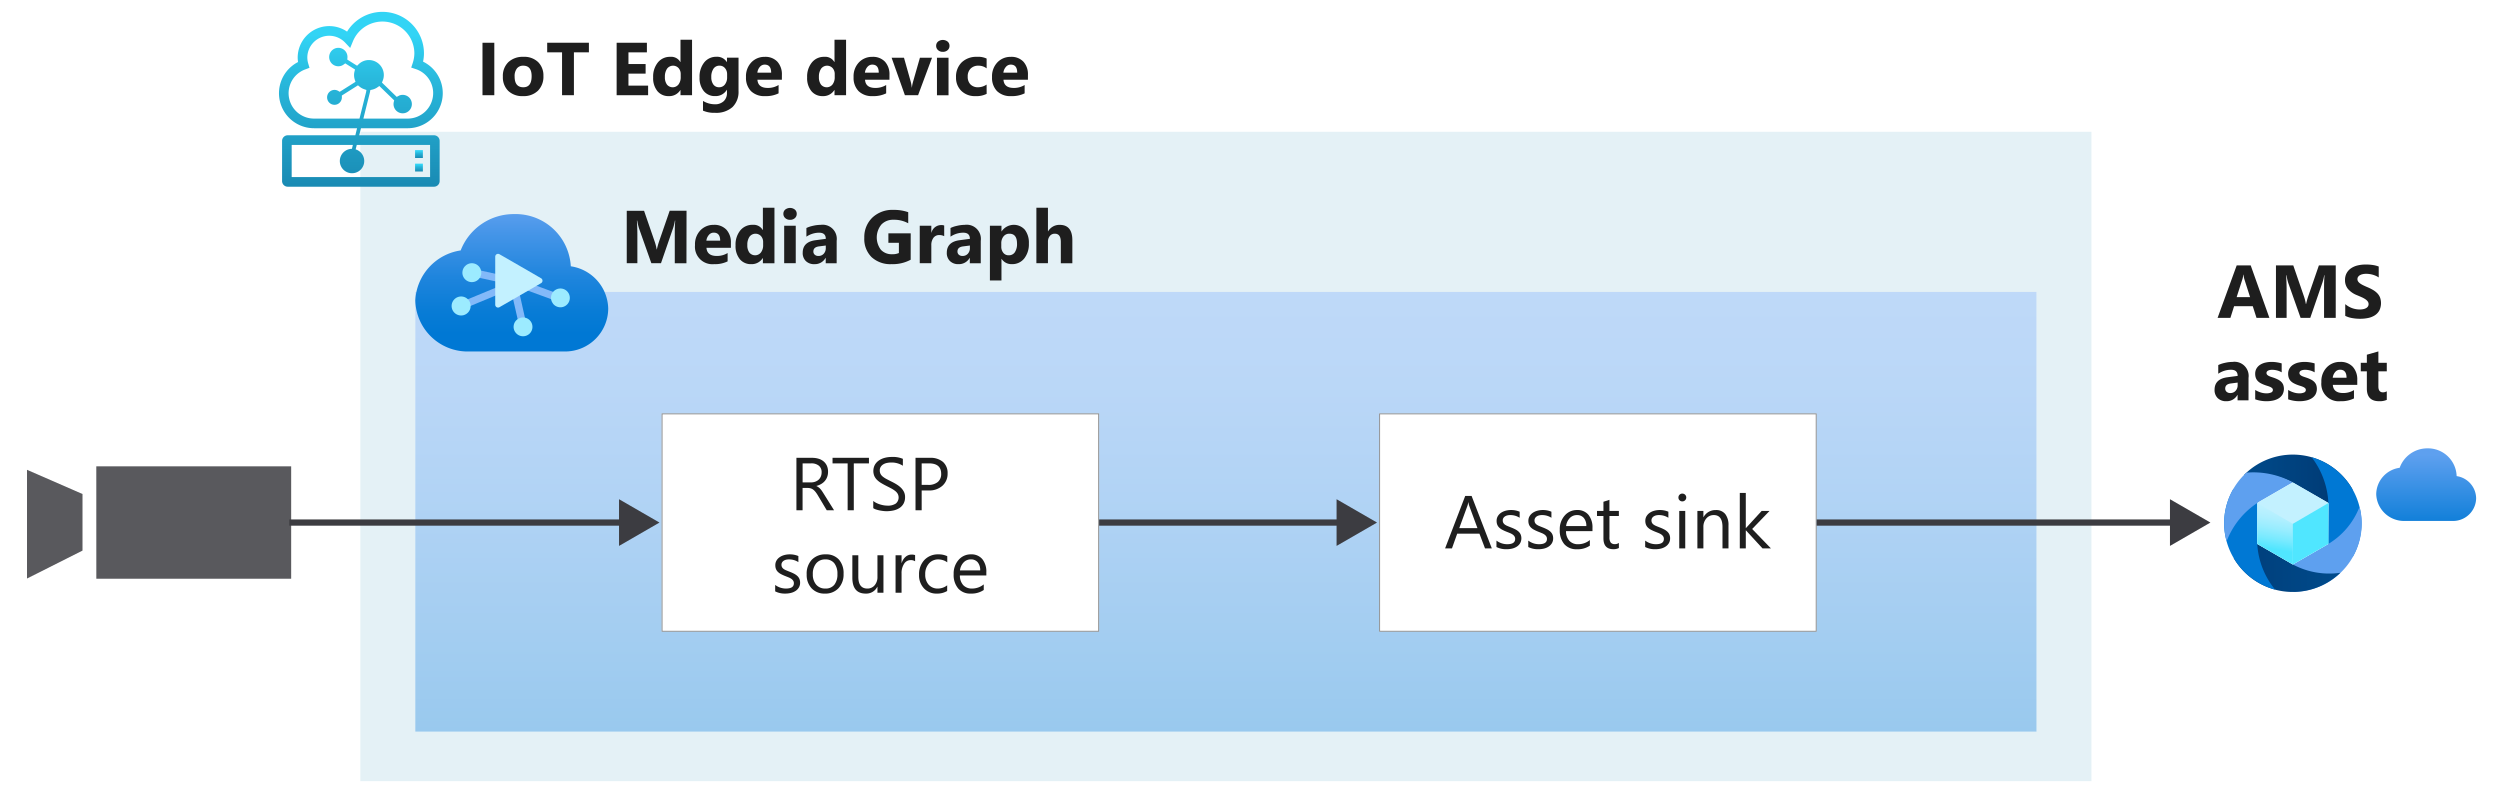 <svg xmlns="http://www.w3.org/2000/svg" xmlns:xlink="http://www.w3.org/1999/xlink" viewBox="0 0 400.321 127.85">
  <defs>
    <linearGradient id="linear-gradient" x1="57.786" y1="1.898" x2="57.786" y2="29.898" gradientUnits="userSpaceOnUse">
      <stop offset="0.131" stop-color="#32d4f5"/>
      <stop offset="0.404" stop-color="#28b7db"/>
      <stop offset="1" stop-color="#198ab3"/>
    </linearGradient>
    <linearGradient id="linear-gradient-2" x1="67.089" y1="24.039" x2="67.089" y2="25.295" xlink:href="#linear-gradient"/>
    <linearGradient id="linear-gradient-3" x1="67.089" y1="26.205" x2="67.089" y2="27.461" xlink:href="#linear-gradient"/>
    <linearGradient id="linear-gradient-4" x1="-208.109" y1="1750.644" x2="-186.108" y2="1788.82" gradientTransform="matrix(0.5, 0.866, 0.866, -0.5, -1072.185, 1132.263)" gradientUnits="userSpaceOnUse">
      <stop offset="0" stop-color="#005ba1"/>
      <stop offset="0.366" stop-color="#004e8f"/>
      <stop offset="1" stop-color="#003067"/>
    </linearGradient>
    <linearGradient id="linear-gradient-5" x1="-2381.191" y1="-581.824" x2="-2354.465" y2="-534.956" gradientTransform="matrix(-0.5, -0.866, -0.866, 0.5, -1301.237, -1680.407)" gradientUnits="userSpaceOnUse">
      <stop offset="0" stop-color="#005ba1"/>
      <stop offset="0.451" stop-color="#004685"/>
      <stop offset="1" stop-color="#003067"/>
    </linearGradient>
    <linearGradient id="linear-gradient-6" x1="363.401" y1="217.571" x2="365.205" y2="227.873" gradientTransform="matrix(1, 0, 0, -1, 0, 308.172)" gradientUnits="userSpaceOnUse">
      <stop offset="0.26" stop-color="#50e6ff"/>
      <stop offset="0.42" stop-color="#79eaff"/>
      <stop offset="0.58" stop-color="#99edff"/>
      <stop offset="0.733" stop-color="#b0efff"/>
      <stop offset="0.876" stop-color="#bef1ff"/>
      <stop offset="1" stop-color="#c3f1ff"/>
    </linearGradient>
    <linearGradient id="linear-gradient-7" x1="196.3" y1="46.752" x2="196.3" y2="117.152" gradientUnits="userSpaceOnUse">
      <stop offset="0" stop-color="#5ea0ef"/>
      <stop offset="0.18" stop-color="#559cec"/>
      <stop offset="0.47" stop-color="#3c91e5"/>
      <stop offset="0.84" stop-color="#1380da"/>
      <stop offset="1" stop-color="#0078d4"/>
    </linearGradient>
    <linearGradient id="linear-gradient-8" x1="81.946" y1="278" x2="81.946" y2="251.384" gradientTransform="matrix(1, 0, 0, -1, 0, 308.172)" gradientUnits="userSpaceOnUse">
      <stop offset="0.117" stop-color="#5ea0ef"/>
      <stop offset="0.271" stop-color="#4595e8"/>
      <stop offset="0.531" stop-color="#1f85dd"/>
      <stop offset="0.741" stop-color="#087cd6"/>
      <stop offset="0.873" stop-color="#0078d4"/>
    </linearGradient>
    <linearGradient id="linear-gradient-9" x1="388.5" y1="238.211" x2="388.5" y2="222.222" gradientTransform="matrix(1, 0, 0, -1, 0, 308.172)" gradientUnits="userSpaceOnUse">
      <stop offset="0.18" stop-color="#5ea0ef"/>
      <stop offset="1" stop-color="#0078d4"/>
    </linearGradient>
  </defs>
  <g id="Shapes">
    <rect width="400.321" height="127.85" fill="#fff"/>
    <g>
      <rect x="57.7" y="21.098" width="277.2" height="103.984" fill="#fff"/>
      <rect x="57.7" y="21.098" width="277.2" height="103.984" fill="#198ab3" opacity="0.12"/>
    </g>
    <g>
      <path d="M69.5,21.662H57.52l.281-1.127h7.473A5.617,5.617,0,0,0,67.743,9.869,6.54,6.54,0,0,0,67.889,8.5,6.65,6.65,0,0,0,55.575,5.064a5.051,5.051,0,0,0-7.907,4.108,5.124,5.124,0,0,0,.058.762,5.608,5.608,0,0,0,2.57,10.6h6.881L56.9,21.661H46.073a.908.908,0,0,0-.905.91v6.417a.908.908,0,0,0,.905.91H69.5a.907.907,0,0,0,.9-.91V22.571A.907.907,0,0,0,69.5,21.662ZM50.3,18.989a4.062,4.062,0,0,1-1.415-7.878l.674-.253-.207-.694a3.535,3.535,0,0,1-.142-.992,3.509,3.509,0,0,1,6.05-2.356l.813.863.455-1.1A5.112,5.112,0,0,1,66.351,8.5a5.016,5.016,0,0,1-.26,1.584l-.245.736.734.244a4.043,4.043,0,0,1,2.782,3.849,4.087,4.087,0,0,1-4.088,4.077H58.186l1.063-4.264.051-.305.3-.068a2.363,2.363,0,0,0,.835-.368l.308-.215,2.376,2.3-.062.255a1.474,1.474,0,0,0,.059.88,1.459,1.459,0,0,0,1.368.939,1.43,1.43,0,0,0,.533-.1,1.483,1.483,0,0,0,.834-1.914,1.461,1.461,0,0,0-1.368-.939,1.437,1.437,0,0,0-.535.1.59.59,0,0,0-.06.031c-.023.014-.048.027-.071.04l-.291.15L61.159,13.22l.121-.29a2.4,2.4,0,0,0-2.2-3.316,2.369,2.369,0,0,0-1.642.663l-.257.249-1.572-.985.025-.281a1.461,1.461,0,0,0-1.457-1.6,1.428,1.428,0,0,0-.534.1,1.481,1.481,0,0,0-.833,1.913,1.458,1.458,0,0,0,1.368.938,1.432,1.432,0,0,0,.534-.1,1.486,1.486,0,0,0,.322-.183l.249-.181,1.562.978-.079.324a2.352,2.352,0,0,0-.072.568,2.38,2.38,0,0,0,.12.745l.112.341L54.4,14.7l-.239-.14a1.169,1.169,0,0,0-1.029-.083,1.2,1.2,0,0,0-.673,1.547,1.183,1.183,0,0,0,1.537.676,1.2,1.2,0,0,0,.748-1.143l-.007-.261,2.584-1.633.254.209a2.351,2.351,0,0,0,.735.408l.366.127-.062.378-1.049,4.205Zm18.57,9.364H46.706V23.209h9.8l-.156.623a1.954,1.954,0,1,0,.6.088l.177-.711H68.866Z" fill="url(#linear-gradient)"/>
      <path d="M67.714,24.039H66.465V25.3h1.249Z" fill="url(#linear-gradient-2)"/>
      <path d="M67.714,26.205H66.465v1.256h1.249Z" fill="url(#linear-gradient-3)"/>
    </g>
    <g>
      <g>
        <path d="M367.45,77.453l5.464,3.143,3.809-2.2a10.988,10.988,0,0,0-17.407-2.322A12.52,12.52,0,0,1,367.45,77.453Z" fill="url(#linear-gradient-4)"/>
        <path d="M372.843,80.6l-.086,7.542,3.959,1.063a10.989,10.989,0,0,0-6.552-15.986A13.046,13.046,0,0,1,372.843,80.6Z" fill="#0078d4"/>
        <path d="M372.835,87.1l-5.689,3.287.089,4.374a11,11,0,0,0,10.953-11,10.525,10.525,0,0,0-.36-2.612A11.957,11.957,0,0,1,372.835,87.1Z" fill="#5ea0ef"/>
        <path d="M367.146,90.387,361.453,87.1l-3.774,2.265a10.973,10.973,0,0,0,17.087,2.351A12.386,12.386,0,0,1,367.146,90.387Z" fill="url(#linear-gradient-5)"/>
        <path d="M361.45,87.1l.086-7.795-3.9-1.026a10.934,10.934,0,0,0-1.492,5.514,11.058,11.058,0,0,0,8.167,10.624A12.739,12.739,0,0,1,361.45,87.1Z" fill="#0078d4"/>
        <path d="M361.647,80.419l5.5-3.178a13.222,13.222,0,0,0-7.426-1.556,10.947,10.947,0,0,0-3.572,8.108,11.274,11.274,0,0,0,.392,2.9A12.813,12.813,0,0,1,361.647,80.419Z" fill="#5ea0ef"/>
      </g>
      <polygon points="372.835 87.1 372.835 80.526 367.142 77.241 361.45 80.526 361.45 87.1 367.142 90.387 372.835 87.1" fill="#c3f1ff"/>
      <polygon points="367.15 83.882 367.15 90.387 361.45 87.1 361.45 80.549 367.15 83.882" fill="url(#linear-gradient-6)"/>
      <polygon points="367.142 83.882 367.142 90.387 372.843 87.1 372.843 80.549 367.142 83.882" fill="#50e6ff"/>
    </g>
    <g>
      <rect x="66.5" y="46.752" width="259.6" height="70.4" fill="#fff"/>
      <rect x="66.5" y="46.752" width="259.6" height="70.4" opacity="0.4" fill="url(#linear-gradient-7)"/>
    </g>
    <g>
      <path d="M4.324,92.64l8.888-4.474v-9.06L4.324,75.229Z" fill="#3c3c41" fill-opacity="0.85"/>
      <path d="M15.419,74.677H46.624v18h-31.2Z" fill="#3c3c41" fill-opacity="0.85"/>
    </g>
    <g>
      <rect x="105.942" y="66.198" width="70.059" height="34.959" fill="#fff"/>
      <g opacity="0.65">
        <path d="M175.85,66.348v34.658H106.092V66.348H175.85m.15-.15H105.942v34.958H176V66.2Z" fill="#505050"/>
      </g>
    </g>
    <g>
      <rect x="220.841" y="66.198" width="70.059" height="34.959" fill="#fff"/>
      <g opacity="0.65">
        <path d="M290.75,66.348v34.658H220.991V66.348H290.75m.15-.15H220.841v34.958H290.9V66.2Z" fill="#505050"/>
      </g>
    </g>
    <g>
      <line x1="46.324" y1="83.677" x2="100.218" y2="83.677" fill="none" stroke="#3c3c41" stroke-miterlimit="10"/>
      <polygon points="99.124 87.417 105.6 83.677 99.124 79.937 99.124 87.417" fill="#3c3c41"/>
    </g>
    <g>
      <line x1="176" y1="83.677" x2="215.118" y2="83.677" fill="none" stroke="#3c3c41" stroke-miterlimit="10"/>
      <polygon points="214.023 87.417 220.5 83.677 214.023 79.937 214.023 87.417" fill="#3c3c41"/>
    </g>
    <g>
      <line x1="290.9" y1="83.677" x2="348.568" y2="83.677" fill="none" stroke="#3c3c41" stroke-miterlimit="10"/>
      <polygon points="347.473 87.417 353.95 83.677 347.473 79.937 347.473 87.417" fill="#3c3c41"/>
    </g>
    <g id="a3857c27-3253-4155-b620-22ae9cf301a7">
      <g>
        <path d="M91.4,42.641a8.852,8.852,0,0,0-9.086-8.36A9.111,9.111,0,0,0,73.768,40.1a8.529,8.529,0,0,0-7.268,8,8.382,8.382,0,0,0,8.577,8.183H90.493a6.907,6.907,0,0,0,6.9-6.912A7,7,0,0,0,91.4,42.641Z" fill="url(#linear-gradient-8)"/>
        <g>
          <polygon points="90.16 47.333 82.46 44.472 82.26 44.966 82.386 44.513 75.548 43.008 75.22 44.155 80.99 45.406 73.586 48.466 74.156 49.482 81.8 46.307 83.168 52.331 84.351 52.185 82.957 45.967 89.707 48.435 90.16 47.333" fill="#83b9f9"/>
          <path d="M74.362,44.59a1.512,1.512,0,1,0,.268-2.121h0L74.6,42.5A1.5,1.5,0,0,0,74.362,44.59Zm-1.716,5.35A1.521,1.521,0,1,0,72.9,47.8a1.521,1.521,0,0,0-.257,2.137Zm15.9-1.321a1.505,1.505,0,1,0,.276-2.111l-.007,0h0a1.488,1.488,0,0,0-.278,2.083Z" fill="#9cebff"/>
          <path d="M82.566,53.263a1.505,1.505,0,1,0,.268-2.112h0a1.487,1.487,0,0,0-.29,2.084l0,0Z" fill="#9cebff"/>
        </g>
        <path d="M86.642,45.342a.453.453,0,0,0,0-.786l-3.323-1.922-3.333-1.921a.453.453,0,0,0-.621.155.447.447,0,0,0-.065.238v7.686a.452.452,0,0,0,.686.393l3.333-1.921Z" fill="#c3f1ff"/>
      </g>
    </g>
    <path d="M396.5,79.772a3.644,3.644,0,0,0-3.122-3.533,4.59,4.59,0,0,0-4.678-4.445,4.7,4.7,0,0,0-4.445,3.112,4.322,4.322,0,0,0-3.755,4.222,4.444,4.444,0,0,0,4.511,4.289h7.9A3.689,3.689,0,0,0,396.5,79.772Z" fill="url(#linear-gradient-9)"/>
  </g>
  <g id="Text">
    <g>
      <path d="M79.153,15.246H77.261v-8.4h1.892Z" fill="#1e1e1e"/>
      <path d="M83.741,15.392a3.222,3.222,0,0,1-2.358-.841,3.048,3.048,0,0,1-.859-2.282,3.048,3.048,0,0,1,.891-2.329A3.369,3.369,0,0,1,83.823,9.1a3.189,3.189,0,0,1,2.344.841,2.992,2.992,0,0,1,.85,2.224,3.172,3.172,0,0,1-.876,2.361A3.262,3.262,0,0,1,83.741,15.392Zm.047-4.875a1.236,1.236,0,0,0-1.019.451,1.987,1.987,0,0,0-.364,1.278q0,1.728,1.395,1.728,1.331,0,1.33-1.775Q85.13,10.517,83.788,10.517Z" fill="#1e1e1e"/>
      <path d="M94.3,8.384H91.9v6.862h-1.9V8.384H87.62V6.843H94.3Z" fill="#1e1e1e"/>
      <path d="M103.78,15.246H98.741v-8.4h4.846V8.384h-2.953v1.87h2.748v1.535h-2.748v1.922h3.146Z" fill="#1e1e1e"/>
      <path d="M110.817,15.246h-1.851V14.42h-.024a2.075,2.075,0,0,1-1.857.972,2.274,2.274,0,0,1-1.811-.794,3.285,3.285,0,0,1-.685-2.218A3.574,3.574,0,0,1,105.345,10a2.465,2.465,0,0,1,1.98-.9,1.684,1.684,0,0,1,1.617.832h.024V6.363h1.851ZM109,12.328v-.451a1.418,1.418,0,0,0-.34-.973,1.2,1.2,0,0,0-1.846.1,2.246,2.246,0,0,0-.345,1.327,1.938,1.938,0,0,0,.334,1.218,1.186,1.186,0,0,0,1.843-.023A1.882,1.882,0,0,0,109,12.328Z" fill="#1e1e1e"/>
      <path d="M118.259,14.56a3.393,3.393,0,0,1-.967,2.587,3.919,3.919,0,0,1-2.8.917,4.435,4.435,0,0,1-1.922-.346V16.16a3.689,3.689,0,0,0,1.87.539,2.014,2.014,0,0,0,1.453-.5,1.78,1.78,0,0,0,.515-1.345v-.475h-.023a2.068,2.068,0,0,1-1.869,1.008,2.25,2.25,0,0,1-1.823-.808,3.28,3.28,0,0,1-.673-2.168,3.651,3.651,0,0,1,.75-2.42,2.447,2.447,0,0,1,1.974-.9,1.821,1.821,0,0,1,1.641.844h.023v-.7h1.852Zm-1.828-2.2v-.475a1.458,1.458,0,0,0-.337-.969,1.09,1.09,0,0,0-.876-.4,1.131,1.131,0,0,0-.967.481,2.26,2.26,0,0,0-.352,1.353,1.913,1.913,0,0,0,.334,1.187,1.09,1.09,0,0,0,.915.436,1.132,1.132,0,0,0,.928-.442A1.811,1.811,0,0,0,116.431,12.363Z" fill="#1e1e1e"/>
      <path d="M125.2,12.773h-3.914q.094,1.306,1.647,1.307a3.219,3.219,0,0,0,1.74-.469v1.336a4.57,4.57,0,0,1-2.162.445,3.043,3.043,0,0,1-2.256-.8,3.048,3.048,0,0,1-.8-2.248,3.211,3.211,0,0,1,.867-2.367,2.892,2.892,0,0,1,2.133-.873,2.623,2.623,0,0,1,2.031.78,3,3,0,0,1,.717,2.115Zm-1.716-1.137q0-1.288-1.043-1.289a1,1,0,0,0-.771.369,1.671,1.671,0,0,0-.395.92Z" fill="#1e1e1e"/>
      <path d="M135.48,15.246h-1.852V14.42H133.6a2.077,2.077,0,0,1-1.858.972,2.272,2.272,0,0,1-1.81-.794,3.286,3.286,0,0,1-.686-2.218A3.574,3.574,0,0,1,130.007,10a2.465,2.465,0,0,1,1.98-.9,1.687,1.687,0,0,1,1.618.832h.023V6.363h1.852Zm-1.817-2.918v-.451a1.418,1.418,0,0,0-.34-.973,1.2,1.2,0,0,0-1.845.1,2.239,2.239,0,0,0-.346,1.327,1.938,1.938,0,0,0,.334,1.218,1.186,1.186,0,0,0,1.843-.023A1.882,1.882,0,0,0,133.663,12.328Z" fill="#1e1e1e"/>
      <path d="M142.429,12.773h-3.914q.093,1.306,1.646,1.307a3.219,3.219,0,0,0,1.74-.469v1.336a4.567,4.567,0,0,1-2.162.445,3.047,3.047,0,0,1-2.256-.8,3.048,3.048,0,0,1-.8-2.248,3.211,3.211,0,0,1,.867-2.367,2.889,2.889,0,0,1,2.133-.873,2.621,2.621,0,0,1,2.03.78,3,3,0,0,1,.718,2.115Zm-1.717-1.137q0-1.288-1.043-1.289a1,1,0,0,0-.771.369,1.685,1.685,0,0,0-.4.92Z" fill="#1e1e1e"/>
      <path d="M149.243,9.246l-2.232,6H144.9l-2.127-6h1.981l1.043,3.7a5.444,5.444,0,0,1,.2,1.066h.023a6.14,6.14,0,0,1,.217-1.031l1.067-3.732Z" fill="#1e1e1e"/>
      <path d="M150.972,8.3a1.079,1.079,0,0,1-.768-.278.9.9,0,0,1-.3-.682.866.866,0,0,1,.3-.68,1.252,1.252,0,0,1,1.538,0,.866.866,0,0,1,.3.68.891.891,0,0,1-.3.691A1.1,1.1,0,0,1,150.972,8.3Zm.914,6.95h-1.852v-6h1.852Z" fill="#1e1e1e"/>
      <path d="M157.991,15.029a3.661,3.661,0,0,1-1.81.363,3.063,3.063,0,0,1-2.239-.838,2.893,2.893,0,0,1-.855-2.162A3.19,3.19,0,0,1,154,9.981a3.388,3.388,0,0,1,2.452-.882,3.151,3.151,0,0,1,1.535.281v1.571a2.109,2.109,0,0,0-1.3-.434,1.7,1.7,0,0,0-1.262.466,1.737,1.737,0,0,0-.466,1.286,1.71,1.71,0,0,0,.445,1.251,1.636,1.636,0,0,0,1.225.454,2.441,2.441,0,0,0,1.353-.433Z" fill="#1e1e1e"/>
      <path d="M164.6,12.773h-3.914q.093,1.306,1.646,1.307a3.219,3.219,0,0,0,1.74-.469v1.336a4.567,4.567,0,0,1-2.162.445,3.047,3.047,0,0,1-2.256-.8,3.048,3.048,0,0,1-.8-2.248,3.211,3.211,0,0,1,.867-2.367,2.889,2.889,0,0,1,2.133-.873,2.621,2.621,0,0,1,2.03.78,3,3,0,0,1,.718,2.115Zm-1.717-1.137q0-1.288-1.043-1.289a.994.994,0,0,0-.77.369,1.679,1.679,0,0,0-.4.92Z" fill="#1e1e1e"/>
    </g>
    <g>
      <path d="M363.394,50.9h-2.063l-.6-1.87h-2.988l-.592,1.87H355.1l3.058-8.4h2.244ZM360.3,47.576l-.9-2.824a3.619,3.619,0,0,1-.141-.756h-.047a3.251,3.251,0,0,1-.146.733l-.915,2.847Z" fill="#1e1e1e"/>
      <path d="M374.017,50.9h-1.869V45.871q0-.815.07-1.8h-.047a8.945,8.945,0,0,1-.264,1.114L369.939,50.9h-1.547l-2-5.655a10.84,10.84,0,0,1-.264-1.172h-.053q.077,1.243.077,2.18V50.9h-1.706V42.5h2.772l1.717,4.981a7.124,7.124,0,0,1,.3,1.2h.035a11.77,11.77,0,0,1,.334-1.213l1.716-4.969h2.7Z" fill="#1e1e1e"/>
      <path d="M375.54,50.576V48.7a3.614,3.614,0,0,0,1.108.642,3.569,3.569,0,0,0,1.207.214,2.676,2.676,0,0,0,.624-.065,1.471,1.471,0,0,0,.445-.178.777.777,0,0,0,.266-.27.668.668,0,0,0,.088-.337.732.732,0,0,0-.14-.439,1.532,1.532,0,0,0-.384-.358,4.02,4.02,0,0,0-.577-.316c-.223-.1-.463-.2-.721-.311a3.677,3.677,0,0,1-1.468-1,2.187,2.187,0,0,1-.483-1.429,2.273,2.273,0,0,1,.264-1.128,2.241,2.241,0,0,1,.717-.777,3.235,3.235,0,0,1,1.052-.448,5.391,5.391,0,0,1,1.266-.143,7.584,7.584,0,0,1,1.163.079,4.478,4.478,0,0,1,.934.243V44.43a2.761,2.761,0,0,0-.46-.258,3.676,3.676,0,0,0-.512-.185,3.98,3.98,0,0,0-.525-.108,3.776,3.776,0,0,0-.5-.035,2.585,2.585,0,0,0-.586.061,1.514,1.514,0,0,0-.445.173.85.85,0,0,0-.281.267.626.626,0,0,0-.1.348.666.666,0,0,0,.111.378,1.286,1.286,0,0,0,.317.317,3.47,3.47,0,0,0,.5.293q.293.143.662.3a7.269,7.269,0,0,1,.905.448,3.226,3.226,0,0,1,.689.536,2.083,2.083,0,0,1,.439.683A2.718,2.718,0,0,1,381,49.718a2.165,2.165,0,0,1-.724.773,3.119,3.119,0,0,1-1.063.425,6.139,6.139,0,0,1-1.28.129,7.136,7.136,0,0,1-1.316-.117A3.944,3.944,0,0,1,375.54,50.576Z" fill="#1e1e1e"/>
      <path d="M360.051,64.1H358.3v-.862h-.024a1.955,1.955,0,0,1-1.787,1.008,1.87,1.87,0,0,1-1.374-.5,1.773,1.773,0,0,1-.5-1.321q0-1.746,2.069-2.016l1.629-.217q0-.984-1.067-.984a3.639,3.639,0,0,0-2.039.639V58.456a4.549,4.549,0,0,1,1.058-.351,5.531,5.531,0,0,1,1.221-.153,2.267,2.267,0,0,1,2.567,2.561Zm-1.74-2.438v-.4l-1.09.141q-.9.117-.9.814a.676.676,0,0,0,.22.519.849.849,0,0,0,.595.2,1.091,1.091,0,0,0,.849-.361A1.3,1.3,0,0,0,358.311,61.661Z" fill="#1e1e1e"/>
      <path d="M361.123,63.941v-1.5a3.973,3.973,0,0,0,.911.41,3.016,3.016,0,0,0,.859.134,1.837,1.837,0,0,0,.776-.134.436.436,0,0,0,.284-.41.378.378,0,0,0-.129-.293,1.186,1.186,0,0,0-.331-.206,3.912,3.912,0,0,0-.442-.158c-.16-.047-.315-.1-.463-.158a4.434,4.434,0,0,1-.63-.29,1.817,1.817,0,0,1-.457-.36,1.411,1.411,0,0,1-.281-.475,1.88,1.88,0,0,1-.1-.639,1.638,1.638,0,0,1,.22-.867,1.789,1.789,0,0,1,.586-.594,2.649,2.649,0,0,1,.838-.34,4.319,4.319,0,0,1,.981-.109,5.456,5.456,0,0,1,.809.062,6.035,6.035,0,0,1,.808.178v1.43a2.887,2.887,0,0,0-.753-.307,3.142,3.142,0,0,0-.788-.1,1.792,1.792,0,0,0-.343.032,1.155,1.155,0,0,0-.284.094A.526.526,0,0,0,363,59.5a.365.365,0,0,0-.07.22.407.407,0,0,0,.1.281.9.9,0,0,0,.276.2,2.69,2.69,0,0,0,.377.153c.139.045.277.09.414.137a5.289,5.289,0,0,1,.667.282,2.087,2.087,0,0,1,.513.357,1.4,1.4,0,0,1,.328.481,1.914,1.914,0,0,1-.117,1.567,1.845,1.845,0,0,1-.615.615,2.792,2.792,0,0,1-.885.346,4.925,4.925,0,0,1-1.04.108A5.367,5.367,0,0,1,361.123,63.941Z" fill="#1e1e1e"/>
      <path d="M366.4,63.941v-1.5a3.98,3.98,0,0,0,.912.41,3,3,0,0,0,.858.134,1.837,1.837,0,0,0,.776-.134.435.435,0,0,0,.284-.41.377.377,0,0,0-.128-.293,1.2,1.2,0,0,0-.331-.206,3.93,3.93,0,0,0-.443-.158c-.16-.047-.314-.1-.463-.158a4.434,4.434,0,0,1-.63-.29,1.835,1.835,0,0,1-.457-.36,1.427,1.427,0,0,1-.281-.475,1.9,1.9,0,0,1-.1-.639,1.647,1.647,0,0,1,.22-.867,1.8,1.8,0,0,1,.586-.594,2.649,2.649,0,0,1,.838-.34,4.325,4.325,0,0,1,.981-.109,5.446,5.446,0,0,1,.809.062,6.084,6.084,0,0,1,.809.178v1.43a2.915,2.915,0,0,0-.753-.307,3.154,3.154,0,0,0-.788-.1,1.776,1.776,0,0,0-.343.032,1.141,1.141,0,0,0-.284.094.529.529,0,0,0-.194.158.365.365,0,0,0-.07.22.407.407,0,0,0,.1.281.922.922,0,0,0,.276.2,2.655,2.655,0,0,0,.378.153c.138.045.276.09.413.137a5.306,5.306,0,0,1,.668.282,2.1,2.1,0,0,1,.512.357,1.413,1.413,0,0,1,.329.481,1.921,1.921,0,0,1-.118,1.567,1.845,1.845,0,0,1-.615.615,2.792,2.792,0,0,1-.885.346,4.918,4.918,0,0,1-1.04.108A5.367,5.367,0,0,1,366.4,63.941Z" fill="#1e1e1e"/>
      <path d="M377.465,61.626h-3.914q.093,1.307,1.646,1.307a3.222,3.222,0,0,0,1.741-.469V63.8a4.574,4.574,0,0,1-2.163.445,2.792,2.792,0,0,1-3.058-3.053,3.211,3.211,0,0,1,.867-2.367,2.889,2.889,0,0,1,2.133-.873,2.62,2.62,0,0,1,2.03.78,3,3,0,0,1,.718,2.115Zm-1.717-1.137q0-1.288-1.043-1.289a.994.994,0,0,0-.77.369,1.679,1.679,0,0,0-.4.92Z" fill="#1e1e1e"/>
      <path d="M382.193,64.028a2.727,2.727,0,0,1-1.236.217q-1.957,0-1.957-2.033V59.464h-.973V58.1H379V56.8l1.846-.528V58.1h1.347v1.365h-1.347V61.89q0,.938.744.937a1.246,1.246,0,0,0,.6-.17Z" fill="#1e1e1e"/>
    </g>
    <g>
      <path d="M133.559,81.711h-1.172l-1.406-2.356a5.092,5.092,0,0,0-.375-.559,2.124,2.124,0,0,0-.373-.378,1.278,1.278,0,0,0-.41-.214,1.678,1.678,0,0,0-.5-.068h-.808v3.575h-.985v-8.4h2.508a3.573,3.573,0,0,1,1.017.138,2.267,2.267,0,0,1,.808.419,1.94,1.94,0,0,1,.536.7,2.317,2.317,0,0,1,.194.981,2.362,2.362,0,0,1-.132.806,2.1,2.1,0,0,1-.375.653,2.276,2.276,0,0,1-.586.49,2.973,2.973,0,0,1-.771.313v.024a1.72,1.72,0,0,1,.367.214,2.016,2.016,0,0,1,.3.284,3.83,3.83,0,0,1,.278.372c.092.138.194.3.307.483ZM128.52,74.2v3.047h1.336a2,2,0,0,0,.682-.112,1.568,1.568,0,0,0,.542-.319,1.46,1.46,0,0,0,.358-.51,1.719,1.719,0,0,0,.128-.676,1.316,1.316,0,0,0-.436-1.052,1.875,1.875,0,0,0-1.263-.378Z" fill="#1e1e1e"/>
      <path d="M139.143,74.2h-2.426v7.512h-.985V74.2h-2.419v-.891h5.83Z" fill="#1e1e1e"/>
      <path d="M139.834,81.371v-1.16a2.266,2.266,0,0,0,.478.316,3.739,3.739,0,0,0,.586.237,4.556,4.556,0,0,0,.618.15,3.453,3.453,0,0,0,.574.052,2.252,2.252,0,0,0,1.356-.336,1.262,1.262,0,0,0,.3-1.562,1.674,1.674,0,0,0-.413-.46,4.1,4.1,0,0,0-.624-.4q-.36-.191-.776-.4-.439-.222-.821-.451a3.535,3.535,0,0,1-.662-.5,2.087,2.087,0,0,1-.442-.624,2.127,2.127,0,0,1,.091-1.816,2.151,2.151,0,0,1,.662-.7,3,3,0,0,1,.934-.411,4.321,4.321,0,0,1,1.07-.134,4.1,4.1,0,0,1,1.81.3v1.108a3.28,3.28,0,0,0-1.91-.516,3.125,3.125,0,0,0-.644.068,1.839,1.839,0,0,0-.575.219,1.284,1.284,0,0,0-.41.393,1.044,1.044,0,0,0-.158.586,1.2,1.2,0,0,0,.12.556,1.349,1.349,0,0,0,.355.428,3.487,3.487,0,0,0,.571.375c.225.121.483.254.776.4s.586.3.856.468a3.932,3.932,0,0,1,.709.545,2.434,2.434,0,0,1,.483.662,1.867,1.867,0,0,1,.179.832,2.109,2.109,0,0,1-.243,1.052,1.986,1.986,0,0,1-.657.7,2.849,2.849,0,0,1-.952.39,5.213,5.213,0,0,1-1.136.12,4.779,4.779,0,0,1-.493-.032q-.292-.033-.6-.094a4.952,4.952,0,0,1-.577-.152A1.813,1.813,0,0,1,139.834,81.371Z" fill="#1e1e1e"/>
      <path d="M147.586,78.535v3.176H146.6v-8.4h2.308a3.049,3.049,0,0,1,2.089.656,2.345,2.345,0,0,1,.741,1.852,2.546,2.546,0,0,1-.823,1.957,3.145,3.145,0,0,1-2.224.762Zm0-4.336v3.445h1.031a2.3,2.3,0,0,0,1.556-.466,1.649,1.649,0,0,0,.536-1.315q0-1.663-1.969-1.664Z" fill="#1e1e1e"/>
      <path d="M124.128,94.694V93.663a2.848,2.848,0,0,0,1.728.58q1.266,0,1.266-.844a.733.733,0,0,0-.108-.407,1.083,1.083,0,0,0-.293-.3,2.291,2.291,0,0,0-.434-.232q-.249-.1-.536-.213a6.83,6.83,0,0,1-.7-.32,2.105,2.105,0,0,1-.5-.363,1.36,1.36,0,0,1-.3-.46,1.634,1.634,0,0,1-.1-.6,1.435,1.435,0,0,1,.193-.748,1.715,1.715,0,0,1,.516-.544,2.416,2.416,0,0,1,.735-.332,3.272,3.272,0,0,1,.853-.111,3.436,3.436,0,0,1,1.394.27v.972a2.716,2.716,0,0,0-1.523-.433,1.788,1.788,0,0,0-.487.061,1.206,1.206,0,0,0-.372.173.8.8,0,0,0-.24.267.694.694,0,0,0-.085.342.816.816,0,0,0,.085.393.866.866,0,0,0,.249.281,1.88,1.88,0,0,0,.4.223c.157.066.334.139.534.217a7.469,7.469,0,0,1,.715.313,2.5,2.5,0,0,1,.539.364,1.419,1.419,0,0,1,.342.465,1.505,1.505,0,0,1,.12.627,1.479,1.479,0,0,1-.2.774,1.692,1.692,0,0,1-.524.545,2.411,2.411,0,0,1-.756.322,3.748,3.748,0,0,1-.9.105A3.406,3.406,0,0,1,124.128,94.694Z" fill="#1e1e1e"/>
      <path d="M132.091,95.051a2.784,2.784,0,0,1-2.124-.84,3.117,3.117,0,0,1-.794-2.23A3.242,3.242,0,0,1,130,89.62a2.968,2.968,0,0,1,2.232-.85,2.694,2.694,0,0,1,2.095.826,3.277,3.277,0,0,1,.753,2.291,3.223,3.223,0,0,1-.811,2.3A2.845,2.845,0,0,1,132.091,95.051Zm.07-5.472a1.829,1.829,0,0,0-1.465.63,2.589,2.589,0,0,0-.539,1.737,2.45,2.45,0,0,0,.545,1.682,1.852,1.852,0,0,0,1.459.615,1.756,1.756,0,0,0,1.433-.6,2.617,2.617,0,0,0,.5-1.717,2.662,2.662,0,0,0-.5-1.734A1.75,1.75,0,0,0,132.161,89.579Z" fill="#1e1e1e"/>
      <path d="M141.466,94.911h-.961v-.949h-.024a1.972,1.972,0,0,1-1.851,1.089q-2.145,0-2.145-2.554V88.911h.955v3.433q0,1.9,1.454,1.9a1.47,1.47,0,0,0,1.157-.519,1.981,1.981,0,0,0,.454-1.356V88.911h.961Z" fill="#1e1e1e"/>
      <path d="M146.534,89.883a1.18,1.18,0,0,0-.726-.193,1.228,1.228,0,0,0-1.029.58,2.685,2.685,0,0,0-.413,1.582v3.059h-.961v-6h.961v1.236h.024a2.081,2.081,0,0,1,.627-.987,1.425,1.425,0,0,1,.943-.355,1.583,1.583,0,0,1,.574.082Z" fill="#1e1e1e"/>
      <path d="M151.667,94.635a3.117,3.117,0,0,1-1.641.416,2.716,2.716,0,0,1-2.071-.835,3.026,3.026,0,0,1-.788-2.165,3.321,3.321,0,0,1,.85-2.381,2.97,2.97,0,0,1,2.267-.9,3.163,3.163,0,0,1,1.4.293v.984a2.448,2.448,0,0,0-1.43-.468,1.932,1.932,0,0,0-1.509.659,2.5,2.5,0,0,0-.589,1.731,2.382,2.382,0,0,0,.554,1.664,1.906,1.906,0,0,0,1.485.61,2.407,2.407,0,0,0,1.477-.522Z" fill="#1e1e1e"/>
      <path d="M157.942,92.151h-4.236a2.245,2.245,0,0,0,.539,1.547,1.861,1.861,0,0,0,1.418.545,2.948,2.948,0,0,0,1.863-.668v.9a3.478,3.478,0,0,1-2.091.574,2.534,2.534,0,0,1-2-.817,3.344,3.344,0,0,1-.727-2.3,3.283,3.283,0,0,1,.794-2.282,2.544,2.544,0,0,1,1.972-.882,2.255,2.255,0,0,1,1.822.762,3.174,3.174,0,0,1,.644,2.115Zm-.984-.814a1.958,1.958,0,0,0-.4-1.3,1.367,1.367,0,0,0-1.1-.463,1.552,1.552,0,0,0-1.154.486,2.2,2.2,0,0,0-.586,1.272Z" fill="#1e1e1e"/>
    </g>
    <g>
      <path d="M238.882,87.811h-1.09l-.891-2.356h-3.562l-.838,2.356h-1.1l3.223-8.4h1.02Zm-2.3-3.241-1.318-3.58a3.407,3.407,0,0,1-.129-.562h-.024a3.194,3.194,0,0,1-.134.562l-1.307,3.58Z" fill="#1e1e1e"/>
      <path d="M239.626,87.594V86.563a2.849,2.849,0,0,0,1.729.58q1.265,0,1.265-.844a.733.733,0,0,0-.108-.407,1.069,1.069,0,0,0-.293-.3,2.291,2.291,0,0,0-.434-.232q-.249-.1-.536-.213a6.83,6.83,0,0,1-.7-.32,2.105,2.105,0,0,1-.5-.363,1.36,1.36,0,0,1-.3-.46,1.636,1.636,0,0,1-.1-.6,1.433,1.433,0,0,1,.193-.747,1.729,1.729,0,0,1,.516-.545,2.439,2.439,0,0,1,.735-.331,3.272,3.272,0,0,1,.853-.111,3.436,3.436,0,0,1,1.394.27v.972a2.716,2.716,0,0,0-1.523-.433,1.788,1.788,0,0,0-.487.061,1.206,1.206,0,0,0-.372.173.8.8,0,0,0-.24.267.694.694,0,0,0-.085.342.819.819,0,0,0,.085.393.877.877,0,0,0,.249.281,1.908,1.908,0,0,0,.4.223c.156.066.334.139.533.217a7.469,7.469,0,0,1,.715.313,2.511,2.511,0,0,1,.539.363,1.423,1.423,0,0,1,.342.466,1.647,1.647,0,0,1-.076,1.4,1.692,1.692,0,0,1-.524.545,2.411,2.411,0,0,1-.756.322,3.748,3.748,0,0,1-.9.1A3.406,3.406,0,0,1,239.626,87.594Z" fill="#1e1e1e"/>
      <path d="M244.718,87.594V86.563a2.846,2.846,0,0,0,1.728.58q1.266,0,1.266-.844a.733.733,0,0,0-.108-.407,1.083,1.083,0,0,0-.293-.3,2.291,2.291,0,0,0-.434-.232q-.249-.1-.536-.213a6.83,6.83,0,0,1-.7-.32,2.105,2.105,0,0,1-.5-.363,1.345,1.345,0,0,1-.305-.46,1.636,1.636,0,0,1-.1-.6,1.433,1.433,0,0,1,.193-.747,1.729,1.729,0,0,1,.516-.545,2.417,2.417,0,0,1,.735-.331,3.264,3.264,0,0,1,.852-.111,3.437,3.437,0,0,1,1.395.27v.972a2.716,2.716,0,0,0-1.523-.433,1.788,1.788,0,0,0-.487.061,1.206,1.206,0,0,0-.372.173.8.8,0,0,0-.24.267.694.694,0,0,0-.085.342.819.819,0,0,0,.085.393.877.877,0,0,0,.249.281,1.925,1.925,0,0,0,.4.223c.157.066.334.139.534.217a7.445,7.445,0,0,1,.714.313,2.486,2.486,0,0,1,.539.363,1.412,1.412,0,0,1,.343.466,1.505,1.505,0,0,1,.12.627,1.479,1.479,0,0,1-.2.774,1.7,1.7,0,0,1-.524.545,2.411,2.411,0,0,1-.756.322,3.748,3.748,0,0,1-.9.1A3.406,3.406,0,0,1,244.718,87.594Z" fill="#1e1e1e"/>
      <path d="M255,85.051h-4.236A2.242,2.242,0,0,0,251.3,86.6a1.859,1.859,0,0,0,1.418.545,2.948,2.948,0,0,0,1.863-.668v.9a3.479,3.479,0,0,1-2.092.574,2.537,2.537,0,0,1-2-.817,3.348,3.348,0,0,1-.726-2.3,3.278,3.278,0,0,1,.794-2.282,2.544,2.544,0,0,1,1.971-.882,2.256,2.256,0,0,1,1.823.762A3.18,3.18,0,0,1,255,84.547Zm-.984-.815a1.952,1.952,0,0,0-.4-1.294,1.364,1.364,0,0,0-1.1-.463,1.555,1.555,0,0,0-1.155.486,2.206,2.206,0,0,0-.585,1.271Z" fill="#1e1e1e"/>
      <path d="M259.231,87.752a1.849,1.849,0,0,1-.9.188q-1.576,0-1.576-1.758V82.631h-1.031v-.82h1.031V80.346l.961-.311v1.776h1.511v.82H257.72v3.381a1.4,1.4,0,0,0,.2.861.818.818,0,0,0,.68.258,1,1,0,0,0,.626-.2Z" fill="#1e1e1e"/>
      <path d="M263.439,87.594V86.563a2.846,2.846,0,0,0,1.728.58q1.266,0,1.266-.844a.725.725,0,0,0-.109-.407,1.069,1.069,0,0,0-.293-.3,2.281,2.281,0,0,0-.433-.232q-.249-.1-.536-.213a6.954,6.954,0,0,1-.7-.32,2.105,2.105,0,0,1-.5-.363,1.357,1.357,0,0,1-.3-.46,1.615,1.615,0,0,1-.1-.6,1.434,1.434,0,0,1,.194-.747,1.726,1.726,0,0,1,.515-.545,2.434,2.434,0,0,1,.736-.331,3.264,3.264,0,0,1,.852-.111,3.441,3.441,0,0,1,1.395.27v.972a2.722,2.722,0,0,0-1.524-.433,1.78,1.78,0,0,0-.486.061,1.185,1.185,0,0,0-.372.173.781.781,0,0,0-.24.267.694.694,0,0,0-.085.342.819.819,0,0,0,.085.393.853.853,0,0,0,.249.281,1.925,1.925,0,0,0,.4.223c.156.066.334.139.533.217a7.36,7.36,0,0,1,.715.313,2.486,2.486,0,0,1,.539.363,1.412,1.412,0,0,1,.343.466,1.505,1.505,0,0,1,.12.627,1.479,1.479,0,0,1-.2.774,1.7,1.7,0,0,1-.525.545,2.392,2.392,0,0,1-.756.322,3.746,3.746,0,0,1-.9.1A3.406,3.406,0,0,1,263.439,87.594Z" fill="#1e1e1e"/>
      <path d="M269.386,80.287a.607.607,0,0,1-.44-.176.592.592,0,0,1-.181-.445.615.615,0,0,1,.621-.627.62.62,0,0,1,.448.179.625.625,0,0,1,0,.888A.614.614,0,0,1,269.386,80.287Zm.469,7.524h-.961v-6h.961Z" fill="#1e1e1e"/>
      <path d="M276.78,87.811h-.961V84.389q0-1.911-1.394-1.91a1.512,1.512,0,0,0-1.193.542,2.009,2.009,0,0,0-.471,1.368v3.422H271.8v-6h.961v1h.023a2.166,2.166,0,0,1,1.969-1.137,1.836,1.836,0,0,1,1.506.636,2.836,2.836,0,0,1,.521,1.837Z" fill="#1e1e1e"/>
      <path d="M283.571,87.811h-1.347l-2.649-2.883h-.023v2.883h-.961V78.928h.961v5.631h.023l2.52-2.748h1.26l-2.784,2.894Z" fill="#1e1e1e"/>
    </g>
    <g>
      <path d="M109.92,42.151h-1.869V37.124q0-.815.07-1.8h-.047a8.805,8.805,0,0,1-.263,1.114l-1.969,5.712H104.3l-2-5.654a10.84,10.84,0,0,1-.264-1.172h-.052q.075,1.242.076,2.18v4.646h-1.7v-8.4h2.771l1.717,4.981a7.006,7.006,0,0,1,.3,1.2h.035a12.03,12.03,0,0,1,.334-1.213l1.717-4.969h2.7Z" fill="#1e1e1e"/>
      <path d="M117.039,39.679h-3.914q.095,1.306,1.647,1.306a3.218,3.218,0,0,0,1.74-.468v1.336a4.573,4.573,0,0,1-2.162.445,2.793,2.793,0,0,1-3.059-3.053,3.211,3.211,0,0,1,.867-2.367,2.889,2.889,0,0,1,2.133-.873,2.623,2.623,0,0,1,2.03.779,3,3,0,0,1,.718,2.116Zm-1.717-1.137q0-1.288-1.043-1.289a1,1,0,0,0-.77.369,1.676,1.676,0,0,0-.4.92Z" fill="#1e1e1e"/>
      <path d="M124.012,42.151H122.16v-.826h-.023a2.076,2.076,0,0,1-1.858.973,2.275,2.275,0,0,1-1.81-.794,3.287,3.287,0,0,1-.686-2.218,3.578,3.578,0,0,1,.756-2.385,2.467,2.467,0,0,1,1.981-.9,1.685,1.685,0,0,1,1.617.832h.023V33.269h1.852ZM122.2,39.234v-.452a1.42,1.42,0,0,0-.339-.972,1.2,1.2,0,0,0-1.846.1,2.244,2.244,0,0,0-.346,1.328A1.938,1.938,0,0,0,120,40.452a1.186,1.186,0,0,0,1.843-.023A1.882,1.882,0,0,0,122.2,39.234Z" fill="#1e1e1e"/>
      <path d="M126.508,35.2a1.085,1.085,0,0,1-.768-.278.9.9,0,0,1-.3-.683.864.864,0,0,1,.3-.679,1.252,1.252,0,0,1,1.538,0,.864.864,0,0,1,.3.679.891.891,0,0,1-.3.692A1.1,1.1,0,0,1,126.508,35.2Zm.914,6.949H125.57v-6h1.852Z" fill="#1e1e1e"/>
      <path d="M133.973,42.151h-1.752V41.29H132.2A1.955,1.955,0,0,1,130.41,42.3a1.87,1.87,0,0,1-1.374-.5,1.774,1.774,0,0,1-.5-1.321q0-1.748,2.069-2.016l1.628-.217q0-.984-1.066-.984a3.646,3.646,0,0,0-2.039.638V36.509a4.592,4.592,0,0,1,1.058-.352,5.585,5.585,0,0,1,1.221-.152,2.267,2.267,0,0,1,2.567,2.561Zm-1.741-2.437v-.4l-1.089.14q-.9.117-.9.815a.673.673,0,0,0,.22.518.843.843,0,0,0,.595.2,1.1,1.1,0,0,0,.849-.36A1.3,1.3,0,0,0,132.232,39.714Z" fill="#1e1e1e"/>
      <path d="M145.826,41.589a6.042,6.042,0,0,1-3.058.709,4.426,4.426,0,0,1-3.2-1.122,4.083,4.083,0,0,1-1.169-3.091,4.313,4.313,0,0,1,1.278-3.228,4.652,4.652,0,0,1,3.4-1.248,6.908,6.908,0,0,1,2.356.369v1.775a4.685,4.685,0,0,0-2.379-.562,2.553,2.553,0,0,0-1.919.764A3.264,3.264,0,0,0,141.06,40a2.342,2.342,0,0,0,1.8.709,2.5,2.5,0,0,0,1.078-.193V38.876h-1.682V37.364h3.574Z" fill="#1e1e1e"/>
      <path d="M151.193,37.821a1.6,1.6,0,0,0-.779-.181,1.121,1.121,0,0,0-.943.442,1.927,1.927,0,0,0-.34,1.2v2.865h-1.852v-6h1.852v1.114h.023a1.6,1.6,0,0,1,1.582-1.219,1.187,1.187,0,0,1,.457.07Z" fill="#1e1e1e"/>
      <path d="M157.047,42.151h-1.752V41.29h-.023a1.957,1.957,0,0,1-1.788,1.008,1.87,1.87,0,0,1-1.374-.5,1.774,1.774,0,0,1-.5-1.321q0-1.748,2.069-2.016l1.629-.217q0-.984-1.067-.984a3.646,3.646,0,0,0-2.039.638V36.509a4.609,4.609,0,0,1,1.058-.352,5.587,5.587,0,0,1,1.222-.152,2.266,2.266,0,0,1,2.566,2.561Zm-1.74-2.437v-.4l-1.09.14q-.9.117-.9.815a.672.672,0,0,0,.219.518.845.845,0,0,0,.595.2,1.1,1.1,0,0,0,.85-.36A1.3,1.3,0,0,0,155.307,39.714Z" fill="#1e1e1e"/>
      <path d="M160.387,41.454h-.024v3.457h-1.851v-8.76h1.851v.9h.024a2.355,2.355,0,0,1,3.729-.249,3.4,3.4,0,0,1,.636,2.177,3.692,3.692,0,0,1-.741,2.408,2.419,2.419,0,0,1-1.972.908A1.866,1.866,0,0,1,160.387,41.454Zm-.053-2.461v.481a1.523,1.523,0,0,0,.328,1.013,1.068,1.068,0,0,0,.861.393,1.136,1.136,0,0,0,.982-.489,2.365,2.365,0,0,0,.349-1.386q0-1.583-1.231-1.582a1.158,1.158,0,0,0-.929.431A1.718,1.718,0,0,0,160.334,38.993Z" fill="#1e1e1e"/>
      <path d="M171.713,42.151h-1.846v-3.41q0-1.319-.961-1.318a.985.985,0,0,0-.8.369,1.425,1.425,0,0,0-.3.938v3.421h-1.852V33.269h1.852v3.773h.023a2.105,2.105,0,0,1,1.846-1.037q2.038,0,2.039,2.461Z" fill="#1e1e1e"/>
    </g>
  </g>
</svg>
